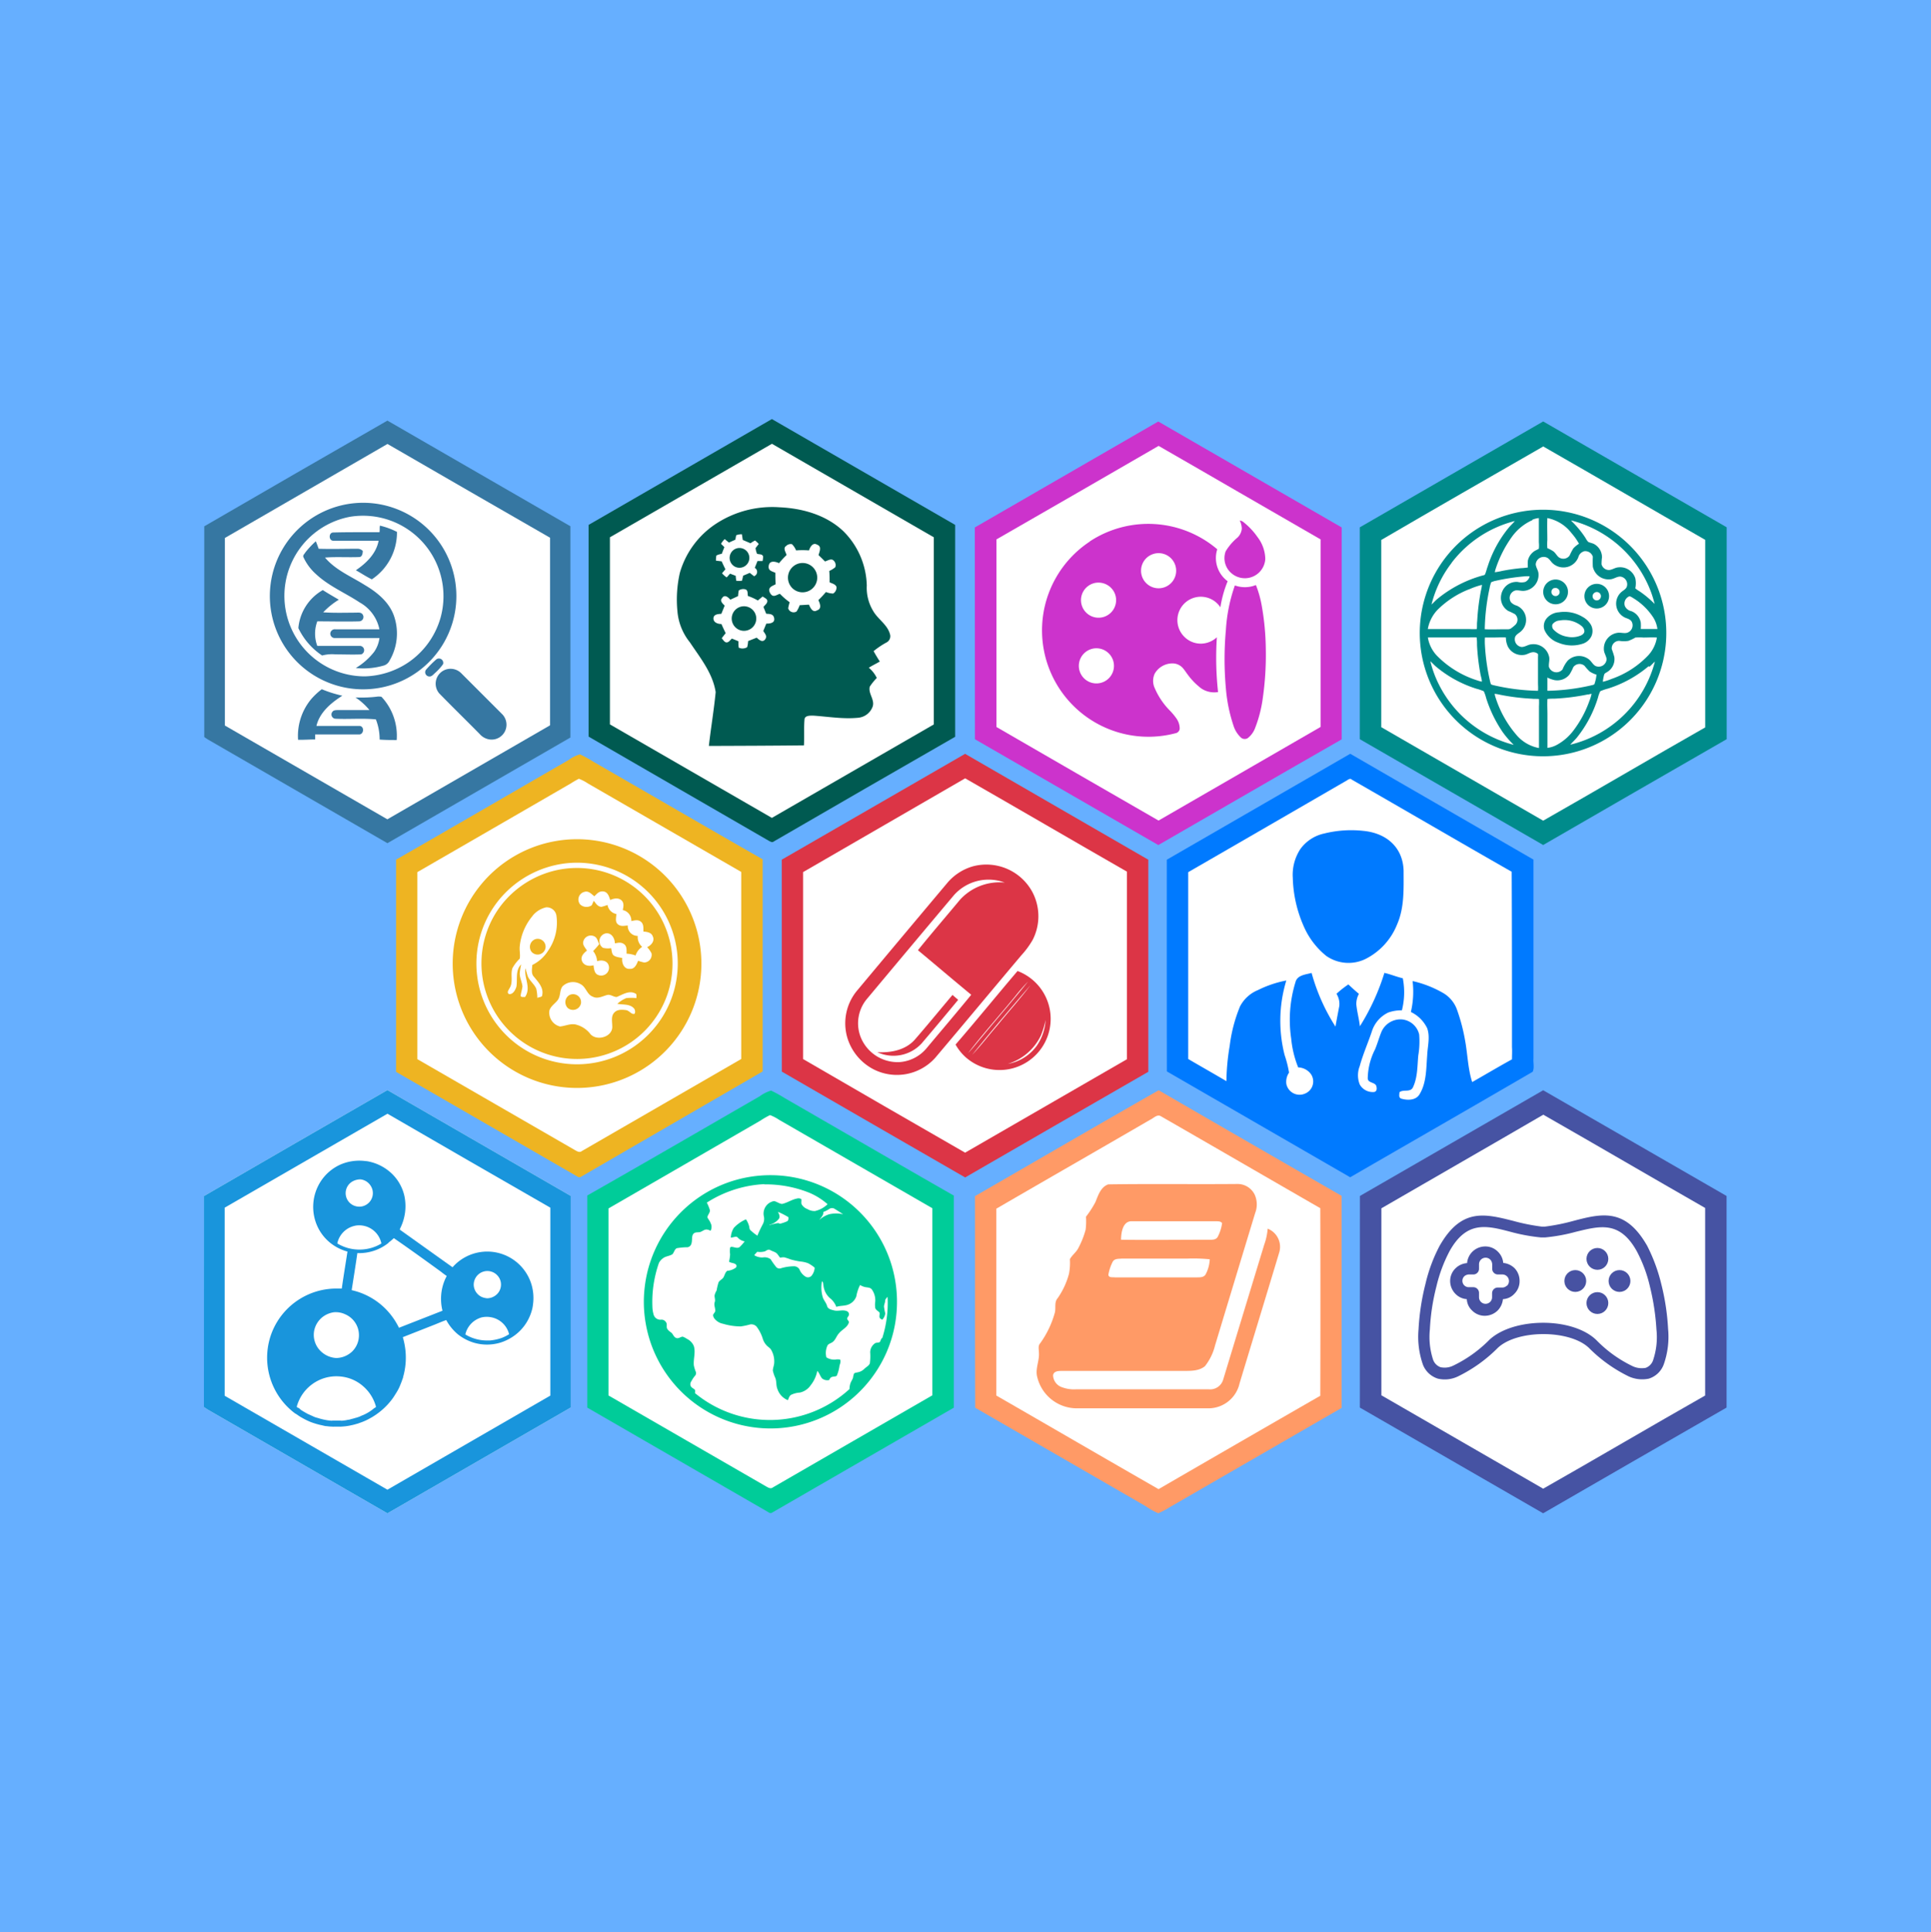 <?xml version="1.0" encoding="UTF-8" standalone="no"?>
<svg
   id="Layer_1"
   data-name="Layer 1"
   viewBox="0 0 339.78 339.92"
   version="1.1"
   sodipodi:docname="amrhub_square_logo.svg"
   inkscape:version="1.1.2 (0a00cf5339, 2022-02-04)"
   xmlns:inkscape="http://www.inkscape.org/namespaces/inkscape"
   xmlns:sodipodi="http://sodipodi.sourceforge.net/DTD/sodipodi-0.dtd"
   xmlns="http://www.w3.org/2000/svg"
   xmlns:svg="http://www.w3.org/2000/svg"
   xmlns:rdf="http://www.w3.org/1999/02/22-rdf-syntax-ns#"
   xmlns:cc="http://creativecommons.org/ns#"
   xmlns:dc="http://purl.org/dc/elements/1.1/">
  <rect x="0" y="0" width="339.78" height="339.92" fill="#333333" stroke="none"/>
  <sodipodi:namedview
     id="namedview128"
     pagecolor="#ffffff"
     bordercolor="#666666"
     borderopacity="1.0"
     inkscape:pageshadow="2"
     inkscape:pageopacity="0.0"
     inkscape:pagecheckerboard="0"
     showgrid="false"
     inkscape:zoom="1.8533772"
     inkscape:cx="164.29467"
     inkscape:cy="169.69023"
     inkscape:window-width="1920"
     inkscape:window-height="1019"
     inkscape:window-x="0"
     inkscape:window-y="0"
     inkscape:window-maximized="1"
     inkscape:current-layer="Layer_1" />
  <defs
     id="defs4">
    <style
       id="style2">.cls-1{fill:#66afff;stroke:#66afff;stroke-miterlimit:10;}.cls-2{fill:#fff;}.cls-3{fill:#005a51;}.cls-4{fill:#eeb422;}.cls-5{fill:#dc3546;}.cls-6{fill:#007aff;}.cls-7{fill:#ff9a66;}.cls-8{fill:#3677a2;}.cls-9{fill:#0c9;}.cls-10{fill:#c3c;}.cls-11{fill:#4653a3;}.cls-12{fill:#4752a2;}.cls-13{fill:#008b8b;}.cls-14{fill:#1995dc;}</style>
  </defs>
  <title
     id="title6">Artboard 2</title>
  <rect
     style="fill:#66afff;fill-opacity:1;stroke:#66afff;stroke-width:1.328;stroke-miterlimit:4;stroke-dasharray:none;stroke-opacity:1"
     id="rect152"
     width="339.512"
     height="339.512"
     x="0.134"
     y="0.204" />
  <circle
     class="cls-1"
     cx="169.86"
     cy="170"
     r="169.92"
     id="circle8" />
  <path
     class="cls-2"
     d="M105.4,93.48Q120.73,84.66,136,75.81c10.23,5.88,20.43,11.79,30.66,17.67q0,17.68,0,35.36-15.34,8.81-30.66,17.67-15.32-8.84-30.64-17.67Q105.39,111.16,105.4,93.48Z"
     id="path10" />
  <path
     class="cls-3"
     d="M103.57,92.35l32.25-18.62q16.12,9.32,32.25,18.62,0,18.64,0,37.28-16,9.19-31.9,18.41c-.31.28-.65,0-.94-.14-10.55-6.12-21.12-12.18-31.66-18.3Q103.58,111,103.57,92.35Zm3.75,2.18q0,16.46,0,32.92,14.25,8.22,28.5,16.45l28.49-16.44q0-16.46,0-32.93L135.83,78.08Q121.57,86.3,107.32,94.53Z"
     id="path12" />
  <path
     class="cls-3"
     d="M126,92.14a18.07,18.07,0,0,1,11.12-2.89c4.07.17,8.31,1.36,11.32,4.25a13.91,13.91,0,0,1,4.08,9.52,7.88,7.88,0,0,0,1.14,4.5c.84,1.45,2.48,2.36,2.94,4.05a1.23,1.23,0,0,1-.66,1.49,14.43,14.43,0,0,0-2.22,1.5c.34.62.71,1.23,1.09,1.83-.64.38-1.31.69-1.93,1.09a5.35,5.35,0,0,1,1.4,1.8,10.21,10.21,0,0,0-1.23,1.52c-.32,1.2.88,2.25.52,3.47a3,3,0,0,1-2.44,2c-2.69.29-5.35-.18-8-.36-.56,0-1.54-.06-1.57.7-.13,1.5,0,3-.1,4.53-5.58.06-11.15.08-16.73.1.36-3.16.89-6.3,1.2-9.47-.52-3.34-2.7-6-4.53-8.75a10,10,0,0,1-2.2-5.48,21.23,21.23,0,0,1,.43-6.77A15.42,15.42,0,0,1,126,92.14Zm3.55,2c-.06.27-.11.54-.15.81l-1.14.51-.74-.61a3.59,3.59,0,0,0-.65.83l.59.58L127,97.44a3.38,3.38,0,0,0-.94.29,4.15,4.15,0,0,0-.08.91l1,.12q.32.7.66,1.4l-.59.7a4,4,0,0,0,.82.73l.59-.66,1,.38c0,.29.06.58.09.87a5.18,5.18,0,0,0,1,0,8.4,8.4,0,0,0,.21-.89l1.17-.5.75.59a.81.81,0,0,0,.13-1.47l.48-1.2.89,0a3.17,3.17,0,0,0,.09-.83c-.15-.44-.71-.32-1.06-.45a3.41,3.41,0,0,1-.26-1c.18-.24.37-.48.56-.72a4.27,4.27,0,0,0-.65-.61,4.62,4.62,0,0,0-.8.48L130.7,95c-.05-.32-.1-.63-.16-1A2.52,2.52,0,0,0,129.55,94.17Zm8.73,1.94c-.52.44,0,1.06.12,1.58a17.36,17.36,0,0,0-1.32,1.42c-.62-.28-1.64-.53-1.81.42s.61,1,1.16,1.28c0,.66,0,1.31.06,2-.41.27-1.07.38-1.15,1a1.36,1.36,0,0,0,.42.89c.45.43,1-.09,1.48-.19a12.52,12.52,0,0,0,1.71,1.48,7.46,7.46,0,0,0-.26,1.07,1,1,0,0,0,1.47.56,4.87,4.87,0,0,0,.55-1.11l1.63-.1c.26.57.66,1.48,1.44,1,.87-.27.5-1.21.22-1.8a17.39,17.39,0,0,0,1.33-1.42,3.79,3.79,0,0,0,1.27.27,1.25,1.25,0,0,0,.59-1.17c-.19-.5-.78-.59-1.21-.81,0-.66,0-1.31-.06-2a4.15,4.15,0,0,0,1.06-.66,1.08,1.08,0,0,0-.27-1.14c-.43-.48-1.06,0-1.55.13-.37-.38-.75-.75-1.13-1.11.16-.6.61-1.53-.23-1.83-.78-.48-1.25.41-1.45,1a15.32,15.32,0,0,0-2.27,0,3.2,3.2,0,0,0-.73-1.1A1.14,1.14,0,0,0,138.28,96.11ZM130,103.88a7.14,7.14,0,0,0-.13,1l-1.37.63c-.35-.42-1-1-1.44-.28-.48.5.15,1,.45,1.33l-.58,1.43c-.54.05-1.37.06-1.39.8s.78,1,1.4,1c.24.54.49,1.08.75,1.61q-.36.44-.7.89c.22.23.38.55.68.7.51.18.78-.38,1.12-.64l1.14.47c0,.38,0,.76.06,1.13a1.6,1.6,0,0,0,1.48-.08,4.74,4.74,0,0,0,.17-1.08l1.51-.6c.39.36,1,.92,1.47.32s-.07-1.06-.31-1.5l.53-1.29c.59,0,1.52-.08,1.39-.92s-.85-.77-1.41-.82l-.48-1.19c.23-.32.64-.57.68-1s-.51-.61-.83-.84l-.84.7a9.72,9.72,0,0,0-1.74-.79c-.11-.4.06-1-.45-1.17A1.41,1.41,0,0,0,130,103.88Z"
     id="path14" />
  <path
     class="cls-3"
     d="M129.44,96.55a1.74,1.74,0,1,1-.36,3A1.75,1.75,0,0,1,129.44,96.55Z"
     id="path16" />
  <path
     class="cls-3"
     d="M140.48,99.16a2.58,2.58,0,1,1-.94,4.43A2.59,2.59,0,0,1,140.48,99.16Z"
     id="path18" />
  <path
     class="cls-3"
     d="M130,106.87a2.16,2.16,0,1,1,.64,4.1,2.16,2.16,0,0,1-.64-4.1Z"
     id="path20" />
  <path
     class="cls-2"
     d="M71.42,152.38q15.33-8.82,30.64-17.67c10.23,5.88,20.43,11.79,30.66,17.67q0,17.68,0,35.36-15.34,8.81-30.66,17.67-15.32-8.84-30.64-17.67Q71.41,170.06,71.42,152.38Z"
     id="path22" />
  <path
     class="cls-4"
     d="M100.05,133.72a6.33,6.33,0,0,1,2-1,22.48,22.48,0,0,1,2.43,1.34c9.91,5.7,19.79,11.46,29.72,17.13q0,18.66,0,37.32L102.3,207a.56.56,0,0,1-.71,0l-31.9-18.42c0-12.44,0-24.89,0-37.33C79.85,145.43,89.94,139.55,100.05,133.72Zm.23,4.21q-13.41,7.76-26.84,15.51,0,16.46,0,32.91,13.86,8,27.73,16c.36.2.8.49,1.19.18l28.07-16.21q0-16.45,0-32.91l-27-15.58a7.46,7.46,0,0,0-1.57-.81A15.36,15.36,0,0,0,100.28,137.94Z"
     id="path24" />
  <path
     class="cls-4"
     d="M98.19,147.91a21.88,21.88,0,0,1,24.66,26.57,21.88,21.88,0,1,1-24.66-26.57Zm1.25,4a17.88,17.88,0,0,0-11.7,6.49,17.75,17.75,0,0,0,.41,22.73,17.68,17.68,0,0,0,22.76,3.43,17.73,17.73,0,0,0-11.48-32.65Z"
     id="path26" />
  <path
     class="cls-4"
     d="M98.94,152.91a16.82,16.82,0,0,1,18.4,22.32A16.81,16.81,0,0,1,89.27,181a16.81,16.81,0,0,1-1.52-21.14A17,17,0,0,1,98.94,152.91Zm3.18,6.25a1.64,1.64,0,0,0,2,.12l.36-.79c.36.44.7,1.05,1.36,1.06a10.71,10.71,0,0,0,1.06-.33,1.94,1.94,0,0,0,1.55,1.59c0,.59-.27,1.35.26,1.8s1.17.26,1.75.22a1.73,1.73,0,0,0,1.76,1.83,2.23,2.23,0,0,0,.78,1.93,2.75,2.75,0,0,0-1.16,1.52,5.16,5.16,0,0,0-1.59-.32c0-.59.09-1.35-.5-1.72s-1-.16-1.56-.11c0-.86-.59-1.9-1.6-1.74a1.4,1.4,0,0,0-.49,2.54,3.63,3.63,0,0,0,1.43.06c.12.43.1,1,.46,1.28s1,.35,1.5.45c-.12.86.31,2,1.33,1.91.84.08,1.21-.78,1.46-1.42a8.24,8.24,0,0,0,1.06.3,1.34,1.34,0,0,0,1.3-1.62,4.7,4.7,0,0,0-.77-1.08c.71-.31,1.38-1.08,1-1.88-.24-.71-1-.8-1.66-.87,0-.6.08-1.33-.46-1.74s-1.11-.19-1.66-.1a1.89,1.89,0,0,0-1.51-1.93c.14-.6.27-1.35-.3-1.78s-1.32-.25-1.91,0c-.2-.63-.44-1.43-1.23-1.5s-1.12.45-1.56.85c-.5-.38-1-1-1.72-.78A1.38,1.38,0,0,0,102.12,159.17Zm-8.42,2a9.83,9.83,0,0,0-2.25,5.36c-.07.72.13,1.44,0,2.15a7,7,0,0,0-1.28,1.66c-.4,1.15.19,2.48-.52,3.55-.14.31-.51.68-.13,1,.73.16,1.17-.71,1.35-1.29.21-1.32-.22-2.85.83-3.91a12.2,12.2,0,0,0-.25,1.59c0,.78.39,1.49.48,2.26-.05.57-.27,1.12-.32,1.69.13.3.51.13.76.21,1.14-1.59-.17-3.37.07-5.08.17.52.28,1.05.48,1.55.39.75,1.1,1.28,1.44,2.06a7.75,7.75,0,0,1,.19,1.62c.27-.19.89-.09.86-.53.27-1.28-.71-2.28-1.44-3.18-.56-.56-.34-1.4-.31-2.09a6.84,6.84,0,0,0,2.81-2.55,8.65,8.65,0,0,0,1.45-6.05,1.72,1.72,0,0,0-1.83-1.54A4.27,4.27,0,0,0,93.71,161.13Zm8.91,4.59c-.08.59.39,1,.67,1.5-.58.44-1.21,1.09-.85,1.89s1.29.9,2,.69c.1.64.13,1.47.86,1.72a1.38,1.38,0,0,0,1.78-1.79c-.32-.82-1.31-.87-2-.65a3.26,3.26,0,0,0-.7-1.78,13.82,13.82,0,0,0,1.07-1.22c-.25-.47-.33-1.12-.86-1.37A1.37,1.37,0,0,0,102.62,165.73Zm-3.69,7.87c-.42.64-.3,1.47-.66,2.14s-1.31,1.15-1.58,2a2.5,2.5,0,0,0,1.86,2.84c1-.09,2-.64,3-.28a4.61,4.61,0,0,1,2.36,1.63c1.16,1.3,4,.45,3.83-1.44,0-.76-.23-1.66.31-2.3s1.36-.58,2.06-.5,1,.87,1.58.64a.91.91,0,0,0-.19-1c-.74-.75-1.91-.55-2.86-.74a5.29,5.29,0,0,1,1.56-1,7.94,7.94,0,0,1,1.81,0c-.07-.27.13-.69-.21-.82-1.11-.59-2.26.22-3.28.62-.57,0-1.08-.5-1.67-.35-.83.21-1.71.75-2.56.28-1-.36-1.16-1.69-2.11-2.18A2.63,2.63,0,0,0,98.93,173.59Z"
     id="path28" />
  <path
     class="cls-4"
     d="M94.12,165.27A1.39,1.39,0,0,1,96,166.68a1.41,1.41,0,0,1-2.46.79A1.44,1.44,0,0,1,94.12,165.27Z"
     id="path30" />
  <path
     class="cls-4"
     d="M100.15,175.1a1.4,1.4,0,0,1,2.08,1.41,1.43,1.43,0,0,1-2.31.85A1.45,1.45,0,0,1,100.15,175.1Z"
     id="path32" />
  <path
     class="cls-2"
     d="M138.92,152.38q15.33-8.82,30.64-17.67c10.23,5.88,20.43,11.79,30.66,17.67q0,17.68,0,35.36-15.34,8.81-30.66,17.67-15.32-8.84-30.64-17.67Q138.91,170.06,138.92,152.38Z"
     id="path34" />
  <path
     class="cls-5"
     d="M137.56,151.25l32.26-18.62q16.11,9.33,32.24,18.63c0,12.44,0,24.87,0,37.31-10.76,6.17-21.48,12.4-32.23,18.59q-16.14-9.29-32.26-18.62Q137.57,169.9,137.56,151.25Zm3.75,2.19q0,16.45,0,32.89c9.49,5.52,19,11,28.51,16.47q14.24-8.22,28.48-16.44,0-16.48,0-33c-9.51-5.45-19-11-28.47-16.42Q155.56,145.2,141.31,153.44Z"
     id="path36" />
  <path
     class="cls-5"
     d="M171.24,152.41a9.2,9.2,0,0,1,10.34,4.39,9.1,9.1,0,0,1,.14,8.54,15,15,0,0,1-2,2.73c-5.06,6-10.1,12.07-15.18,18.07a9.06,9.06,0,0,1-10.82,2,9.26,9.26,0,0,1-4.63-5.59,9,9,0,0,1,1.67-8.2q7.9-9.46,15.83-18.89A9.19,9.19,0,0,1,171.24,152.41Zm-3.37,5.07q-7.66,9.1-15.29,18.23a6.69,6.69,0,0,0-1.21,6.56,7,7,0,0,0,7,4.59,6.82,6.82,0,0,0,4.7-2.47c2.61-3.12,5.25-6.22,7.83-9.37-3.15-2.59-6.25-5.24-9.38-7.84,2.42-3,4.95-5.93,7.42-8.9a9.41,9.41,0,0,1,7.85-3A8.14,8.14,0,0,0,167.87,157.48Z"
     id="path38" />
  <path
     class="cls-5"
     d="M168.14,183.78c3.69-4.26,7.25-8.65,10.91-12.94A9,9,0,1,1,169.91,186,8.78,8.78,0,0,1,168.14,183.78Zm10.39-8.37c-2.71,3.31-5.58,6.49-8.19,9.88.86-.9,1.61-1.89,2.42-2.83,2.7-3.27,5.49-6.46,8.14-9.77A35.5,35.5,0,0,0,178.54,175.4Zm2.87-2.17c-3.49,4.08-7,8.19-10.34,12.35,1.57-1.65,2.95-3.48,4.45-5.2C177.45,178,179.55,175.7,181.4,173.23Zm2.64,5.94a15,15,0,0,1-.88,3,9.53,9.53,0,0,1-5.83,5,8,8,0,0,0,5.11-3.2A8.92,8.92,0,0,0,184,179.17Z"
     id="path40" />
  <path
     class="cls-5"
     d="M161,182.88c2.24-2.58,4.4-5.22,6.6-7.83l1,.86q-3.19,3.86-6.43,7.67a6.74,6.74,0,0,1-7.8,1.54C156.8,185.25,159.38,184.74,161,182.88Z"
     id="path42" />
  <path
     class="cls-2"
     d="M206.95,152q15.33-8.82,30.64-17.67C247.81,140.18,258,146.1,268.24,152q0,17.68,0,35.36Q252.9,196.15,237.58,205q-15.32-8.84-30.64-17.67Q206.94,169.65,206.95,152Z"
     id="path44" />
  <path
     class="cls-6"
     d="M205.31,151.26l32.28-18.64,32.24,18.62q0,17.5,0,35c-.06.76.19,1.66-.14,2.33-10.68,6.22-21.41,12.37-32.11,18.56L205.32,188.5Q205.3,169.88,205.31,151.26Zm31.77-14q-14,8.11-28,16.19,0,16.44,0,32.87c2.23,1.31,4.49,2.58,6.72,3.9a39.71,39.71,0,0,1,.58-6.22,26.53,26.53,0,0,1,1.82-6.94,6.19,6.19,0,0,1,3.14-2.86,19.34,19.34,0,0,1,5-1.69,24.4,24.4,0,0,0-.3,13.11,18.93,18.93,0,0,1,.78,3.1,2.84,2.84,0,0,0-.47,2,2.37,2.37,0,0,0,3.25,1.7,2.3,2.3,0,0,0,1.06-3.46,2.88,2.88,0,0,0-2.23-1.16,18.08,18.08,0,0,1-1.23-5.07,22.5,22.5,0,0,1,.75-9.92c.31-1.27,1.8-1.34,2.84-1.63a34.46,34.46,0,0,0,4.2,9.44c.21-1.22.45-2.44.68-3.66a3.36,3.36,0,0,0-.5-2.11,16.8,16.8,0,0,1,2.09-1.65c.61.57,1.22,1.13,1.86,1.66a3.66,3.66,0,0,0-.46,1.87c.13,1.29.48,2.54.63,3.83a39.55,39.55,0,0,0,4.31-9.39c1.1.25,2.14.69,3.24.95a12.89,12.89,0,0,1-.16,5.64,6.72,6.72,0,0,0-2.41.39,5.52,5.52,0,0,0-2.89,3.36c-.67,2-1.56,4-2.12,6.06a4.39,4.39,0,0,0,0,3.23,2.61,2.61,0,0,0,2.56,1.32c.54-.12.47-.78.31-1.17-.36-.56-1.45-.43-1.46-1.24a11.58,11.58,0,0,1,1.28-5.07c.42-1,.69-2,1.09-3a3.65,3.65,0,0,1,3.54-2.29,3.43,3.43,0,0,1,3.14,2.66,14.92,14.92,0,0,1-.16,3.71c-.17,1.86-.11,3.82-.92,5.55-.44,1-1.71.33-2.39.9,0,.39-.18.89.27,1.11,1.11.34,2.66.36,3.3-.81,1.2-2,1.13-4.49,1.31-6.77.06-1.59.55-3.24,0-4.79a6.09,6.09,0,0,0-2.87-2.86,15.63,15.63,0,0,0,.3-5.44,19.15,19.15,0,0,1,5.5,2.17,5.57,5.57,0,0,1,2.32,2.88,32.37,32.37,0,0,1,1.41,5.35c.46,2.45.49,5,1.26,7.37,2.35-1.34,4.67-2.72,7-4,0-.71.05-1.42,0-2.13,0-10.29,0-20.58-.05-30.87-9.39-5.36-18.74-10.82-28.12-16.2C237.65,136.92,237.35,137.08,237.08,137.25Z"
     id="path46" />
  <path
     class="cls-6"
     d="M233,146.65a19.66,19.66,0,0,1,6.86-.47c4.22.4,7,3,7.12,7,0,3.17.16,6.48-1.14,9.45a11.59,11.59,0,0,1-5.62,6.12,6.83,6.83,0,0,1-6.84-.56,13.68,13.68,0,0,1-4-5.28,22.45,22.45,0,0,1-1.9-8.47,8.26,8.26,0,0,1,1.34-5.07A7,7,0,0,1,233,146.65Z"
     id="path48" />
  <path
     class="cls-2"
     d="M173.32,211.57q15.33-8.82,30.64-17.67c10.23,5.88,20.43,11.79,30.66,17.67q0,17.68,0,35.36-15.34,8.81-30.66,17.67-15.32-8.84-30.64-17.67Q173.31,229.24,173.32,211.57Z"
     id="path50" />
  <path
     class="cls-7"
     d="M171.56,210.45c10.77-6.21,21.52-12.47,32.32-18.63q16.08,9.32,32.19,18.58c0,12.44,0,24.88,0,37.31l-30.25,17.47a14.73,14.73,0,0,1-2,1.06A11.74,11.74,0,0,1,201.6,265q-15-8.66-30-17.32C171.54,235.3,171.58,222.88,171.56,210.45ZM202.4,197c-9,5.23-18.07,10.42-27.09,15.66q0,16.43,0,32.87c9.52,5.48,19,11,28.55,16.47q14.22-8.24,28.46-16.43.05-16.48,0-33c-9.37-5.39-18.7-10.81-28.07-16.19C203.61,196,203,196.73,202.4,197Z"
     id="path52" />
  <path
     class="cls-7"
     d="M195,208.38c7.54-.12,15.11,0,22.67-.07a3.35,3.35,0,0,1,3.08,1.82,4.18,4.18,0,0,1,.11,3.29q-3.54,11.65-7.06,23.3a9.63,9.63,0,0,1-1.77,3.64c-1.08.9-2.57.83-3.89.84-7.08,0-14.16,0-21.25,0-.61,0-1.48,0-1.59.78a2.29,2.29,0,0,0,1.34,2,6,6,0,0,0,2.75.45h23.26a2.39,2.39,0,0,0,2.56-1.63q3.62-11.92,7.25-23.83a10.69,10.69,0,0,0,.6-2.8,3.44,3.44,0,0,1,2,4.3c-2.3,7.65-4.64,15.29-6.95,22.94a5.61,5.61,0,0,1-5.43,4.37q-11.63,0-23.26,0a7.17,7.17,0,0,1-6.91-5.52c-.38-1.44.41-2.83.3-4.27,0-.56-.2-1.19.22-1.65a16.83,16.83,0,0,0,2.54-5.25c.3-.88-.13-1.94.53-2.68a13.65,13.65,0,0,0,2-4.3,10.18,10.18,0,0,0,.16-2.57c.39-.73,1.13-1.22,1.51-2a15.45,15.45,0,0,0,1.26-3.19,12.24,12.24,0,0,0,.06-2.28,17.83,17.83,0,0,0,1.65-2.55C193.22,210.37,193.65,208.86,195,208.38Zm2.25,9.74c5.13.07,10.27,0,15.41,0,.55,0,1.29.07,1.61-.51a7.21,7.21,0,0,0,.77-2.42c-.28-.36-.74-.31-1.14-.32-4.91,0-9.82,0-14.73,0C197.55,214.8,197.27,216.9,197.26,218.12Zm-1.42,3.8a8,8,0,0,0-.8,2.37c.09.56.72.39,1.13.45,4.83,0,9.66,0,14.5,0,.52,0,1.2,0,1.49-.54a6.19,6.19,0,0,0,.72-2.64,28.68,28.68,0,0,0-4-.12h-11.5C196.87,221.49,196.18,221.41,195.84,221.92Z"
     id="path54" />
  <path
     class="cls-2"
     d="M37.25,93.3q15.33-8.82,30.64-17.67C78.12,81.5,88.32,87.42,98.55,93.29q0,17.68,0,35.36-15.34,8.81-30.66,17.67-15.32-8.84-30.64-17.67Q37.25,111,37.25,93.3Z"
     id="path56" />
  <path
     class="cls-8"
     d="M35.94,92.6Q52,83.28,68.17,74l32.2,18.59q0,18.59,0,37.17l-32.2,18.59L36.59,130.11c-.22-.14-.44-.28-.65-.44Zm3.63,2.05q0,16.52,0,33,14.3,8.24,28.59,16.5,14.31-8.27,28.63-16.54c0-11,0-22,0-33-9.55-5.47-19.07-11-28.61-16.5Z"
     id="path58" />
  <path
     class="cls-8"
     d="M62.08,88.56a16.41,16.41,0,1,1-12.88,9A16.46,16.46,0,0,1,62.08,88.56Zm-.42,2.35A14.16,14.16,0,0,0,64.18,119a14.39,14.39,0,0,0,7.56-2.38,14.22,14.22,0,0,0,5.78-7.94A14.16,14.16,0,0,0,61.67,90.91Z"
     id="path60" />
  <path
     class="cls-8"
     d="M66.78,93.63c.06-.38,0-.77.07-1.15a13.14,13.14,0,0,1,3,1.1,9.9,9.9,0,0,1-4.42,8.35c-1-.48-1.87-1.08-2.81-1.6,1.84-1.25,3.58-2.93,4-5.19-2.66,0-5.33,0-8,0-.81-.05-.8-1.43,0-1.45C61.34,93.61,64.06,93.65,66.78,93.63Z"
     id="path62" />
  <path
     class="cls-8"
     d="M53.7,97.23a15.17,15.17,0,0,1,1.87-2c.18.43.34.87.5,1.32,2.3.07,4.61,0,6.92,0a1.34,1.34,0,0,1,.84.37c0,.42-.08,1.08-.64,1.09-2,.08-4-.07-6,.09,1.87,2.22,4.63,3.33,7,4.83,2.24,1.32,4.43,3.11,5.22,5.69a9.44,9.44,0,0,1-.86,7.6,1.66,1.66,0,0,1-.94.85,12.83,12.83,0,0,1-5,.46,11.84,11.84,0,0,0,3.22-2.84,5.51,5.51,0,0,0,.94-2.44c-2.59,0-5.18,0-7.78,0a.77.77,0,0,1-.87-.78.79.79,0,0,1,.89-.75c2.59,0,5.17,0,7.75,0A7,7,0,0,0,63.3,106c-2.55-1.69-5.45-2.88-7.71-5a9,9,0,0,1-2.21-3C53.26,97.67,53.59,97.46,53.7,97.23Z"
     id="path64" />
  <path
     class="cls-8"
     d="M52.5,110.51a8.54,8.54,0,0,1,4.3-6.69c.92.59,1.88,1.14,2.82,1.69a13.53,13.53,0,0,0-2.75,2.22c1.9.13,3.81.07,5.71.06.4,0,.93-.1,1.21.29a.77.77,0,0,1-.6,1.24c-2.45.07-4.9,0-7.36,0a6.18,6.18,0,0,0,0,4.32c2.53,0,5.06,0,7.58,0a.77.77,0,0,1,.15,1.49c-1.51.07-3,0-4.53,0a6.66,6.66,0,0,0-2.35.2A12,12,0,0,1,52.5,110.51Z"
     id="path66" />
  <path
     class="cls-8"
     d="M76.79,116a.76.76,0,0,1,1.16.87,9.68,9.68,0,0,1-1.36,1.5c-.32.27-.62.71-1.09.65a.75.75,0,0,1-.49-1.25C75.58,117.13,76.17,116.53,76.79,116Z"
     id="path68" />
  <path
     class="cls-8"
     d="M78.58,117.76a2.66,2.66,0,0,1,2.63.74l7.06,7.06a2.65,2.65,0,0,1,.76,2.63,2.61,2.61,0,0,1-3,1.89,2.82,2.82,0,0,1-1.6-.91c-2.36-2.4-4.78-4.75-7.13-7.16A2.63,2.63,0,0,1,78.58,117.76Z"
     id="path70" />
  <path
     class="cls-8"
     d="M54.76,123a12.49,12.49,0,0,1,1.86-1.74,21,21,0,0,0,3.62,1.14c-2,1.27-4,2.94-4.56,5.32,2.54,0,5.08,0,7.62,0,.85.1.73,1.5-.11,1.5-2.58,0-5.16,0-7.74,0,0,.29,0,.59,0,.88-1,0-2,.08-3,.06A10.11,10.11,0,0,1,54.76,123Z"
     id="path72" />
  <path
     class="cls-8"
     d="M62.55,122.71a24.13,24.13,0,0,0,3.64-.12,2.72,2.72,0,0,1,.93,0,10,10,0,0,1,2.68,7.61c-1,0-2,0-3-.08a9.62,9.62,0,0,0-.66-3.55c-2.38-.24-4.78,0-7.17-.12a.75.75,0,0,1-.44-1.26c.2-.25.55-.24.84-.26,1.88,0,3.76,0,5.64,0A11.09,11.09,0,0,0,62.55,122.71Z"
     id="path74" />
  <path
     class="cls-2"
     d="M104.79,211.71q15.33-8.82,30.64-17.67c10.23,5.88,20.43,11.79,30.66,17.67q0,17.68,0,35.36-15.34,8.81-30.66,17.67-15.32-8.84-30.64-17.67Q104.78,229.39,104.79,211.71Z"
     id="path76" />
  <path
     class="cls-9"
     d="M128.23,208a22.37,22.37,0,0,1,11.15-.91,22.29,22.29,0,0,1,17.24,14.67,22.39,22.39,0,0,1,.78,11.69,22.13,22.13,0,0,1-3.65,8.46,22.27,22.27,0,0,1-17.82,9.41h-.71a22.3,22.3,0,0,1-20.73-15.07,22.59,22.59,0,0,1-1.2-6.85v-.72a23.14,23.14,0,0,1,.53-4.47A22.31,22.31,0,0,1,128.23,208Zm6.25.34a20.61,20.61,0,0,0-10.11,3.25,7,7,0,0,1,.55,1.36c0,.46-.39.78-.45,1.22.15.35.43.62.56,1a1.45,1.45,0,0,1,0,1.38,1.56,1.56,0,0,0-.72-.23c-.48,0-.83.45-1.31.48s-.85,0-1.08.41-.08,1.12-.28,1.66a.84.84,0,0,1-.66.57,12.06,12.06,0,0,0-1.9.17c-.41.22-.46.74-.76,1.06-.52.34-1.21.33-1.7.74a2.24,2.24,0,0,0-.68.8,20.84,20.84,0,0,0-1.13,8,5.57,5.57,0,0,0,.2,1.08,1.23,1.23,0,0,0,1.27.9.91.91,0,0,1,.9.43c.29.35,0,.84.25,1.21s.48.46.73.67.41.77.84.91.73-.21,1.12-.24a3.27,3.27,0,0,1,.75.39,2.43,2.43,0,0,1,1.22,1.28c.34,1.11-.11,2.26,0,3.39a6.55,6.55,0,0,0,.38,1.22.78.78,0,0,1-.26.7,5.47,5.47,0,0,0-.55.85.89.89,0,0,0-.15.8c.13.35.52.48.77.72a1.36,1.36,0,0,1,0,.58,20.74,20.74,0,0,0,27.2-.71,3.36,3.36,0,0,1,.16-1c.12-.35.35-.65.46-1a3.29,3.29,0,0,1,.17-.71c.16-.18.42-.17.63-.23a2.13,2.13,0,0,0,1.16-.59c.33-.34.84-.55,1-1a9.09,9.09,0,0,0,.06-1.92,1.93,1.93,0,0,1,.85-1.6c.23-.16.54-.06.78-.19s.19-.6.5-.75a20.41,20.41,0,0,0,.93-7.24c-.17.22-.43.41-.43.71s-.18.63-.2,1a10.66,10.66,0,0,0,.22,1.22,1.92,1.92,0,0,1-.53,1.1c-.18-.11-.43-.2-.48-.44s.07-.55,0-.83c-.25-.26-.63-.42-.75-.79a3.72,3.72,0,0,1,0-1.14,3.26,3.26,0,0,0-.6-2.12c-.25-.34-.7-.34-1.07-.4a2.73,2.73,0,0,1-1-.39,7.08,7.08,0,0,0-.66,2,2.43,2.43,0,0,1-1.71,1.54c-.6.15-1.23.11-1.81.31a3.51,3.51,0,0,0-1.14-1.55,3.44,3.44,0,0,1-1.13-2.27c-.07-.23,0-.53-.26-.67a6,6,0,0,0,.14,2.79c.18.55.62,1,.76,1.54s.73.66,1.18.77c.74.22,1.54-.16,2.26.13a.6.6,0,0,1,.42.59c0,.26-.26.44-.32.69s.4.47.28.78c-.28.85-1.21,1.2-1.74,1.87-.44.48-.6,1.18-1.15,1.55-.29.21-.7.26-.87.61a3.11,3.11,0,0,0-.18,2.05,2.55,2.55,0,0,0,1.56.4,2.16,2.16,0,0,1,.86,0c.15.34,0,.71-.11,1.06a6.42,6.42,0,0,1-.49,1.79c-.28.19-.67.08-1,.27a1.06,1.06,0,0,0-.32.47,1.46,1.46,0,0,1-1.26-.28c-.34-.4-.46-.94-.84-1.32a5.87,5.87,0,0,1-1.17,2.53,3.08,3.08,0,0,1-1.9,1.28,4.16,4.16,0,0,0-1.54.4c-.33.21-.42.61-.56.94a3.17,3.17,0,0,1-1.83-1.93c-.28-.65-.14-1.39-.39-2a6.36,6.36,0,0,1-.43-1.27c0-.47.23-.92.24-1.4a4,4,0,0,0-.51-2.21c-.17-.34-.52-.52-.78-.79a2.91,2.91,0,0,1-.72-1.2,6.75,6.75,0,0,0-1.09-2.14,1.22,1.22,0,0,0-1.21-.37,11.91,11.91,0,0,1-1.57.33,11,11,0,0,1-3.14-.47,2.48,2.48,0,0,1-1.41-.81,1.2,1.2,0,0,1-.33-.71c.07-.29.38-.47.39-.78,0-.5-.27-1-.1-1.49s-.1-.87,0-1.3a3.21,3.21,0,0,1,.34-.77,9.55,9.55,0,0,1,.33-1.4c.19-.41.69-.55.9-.95s.28-.84.64-1.1a3,3,0,0,0,1.47-.53.4.4,0,0,0,.07-.57c-.34-.32-.87-.24-1.23-.51a7.56,7.56,0,0,0,.19-1.3,3.82,3.82,0,0,1,0-1.15c.09-.22.36-.15.54-.12.37.08.81.24,1.13,0a7.79,7.79,0,0,0,.89-1,2.28,2.28,0,0,1-1-.46c-.17-.14-.3-.38-.54-.36s-.59.13-.89.16a3.39,3.39,0,0,1,.52-1.71,6.31,6.31,0,0,1,2.14-1.51,3.87,3.87,0,0,1,.59,1.36,1,1,0,0,0,.16.52,9.56,9.56,0,0,0,1.26,1c.28-.7.61-1.37.94-2a2,2,0,0,0,.19-1.45,2.23,2.23,0,0,1,1.8-2.64c.49.09.89.45,1.4.5.91-.18,1.7-.76,2.61-.94a1,1,0,0,1,.78.08c.09.31-.07.65.08.95a1.91,1.91,0,0,0,1,.81,2.38,2.38,0,0,0,1.33.35,4.61,4.61,0,0,0,2.22-1.2,11.78,11.78,0,0,0-3.17-2A20.63,20.63,0,0,0,134.49,208.38ZM146,212.65a5.07,5.07,0,0,1-1.14.59c.1.56-.43,1-.7,1.4a4.71,4.71,0,0,1,1.74-1,5.49,5.49,0,0,1,2.46,0c-.46-.31-.93-.61-1.41-.9A.9.9,0,0,0,146,212.65Zm-9.11.56c.16.36.41.77.2,1.17a3,3,0,0,1-1.69,1.11l0,.06a10.5,10.5,0,0,1,1.39-.34.53.53,0,0,1,.43.1,7.07,7.07,0,0,0,1.27-.43c.27-.14.25-.47.24-.73A14.36,14.36,0,0,0,136.89,213.21Zm-2.28,6.95a3.25,3.25,0,0,1-1.36.08c-.19.19-.36.39-.54.6a2.68,2.68,0,0,0,1.51.4,1.79,1.79,0,0,1,1.38.31,13,13,0,0,0,1,1.4.81.81,0,0,0,.71.22,8.25,8.25,0,0,1,2.37-.38,1.1,1.1,0,0,1,1,.56,2.63,2.63,0,0,0,1.09,1.28.85.85,0,0,0,1-.14,2.45,2.45,0,0,0,.58-1.45,5.62,5.62,0,0,0-1.19-.8,5.42,5.42,0,0,0-1.31-.29,12.54,12.54,0,0,1-1.74-.37,11.12,11.12,0,0,0-1.12-.37,2.38,2.38,0,0,0-.71.07c-.29-.3-.45-.72-.83-.92s-.64-.26-.94-.43S134.89,220,134.61,220.16Z"
     id="path78" />
  <path
     class="cls-9"
     d="M133.68,192.88a6.33,6.33,0,0,1,2-1,22.48,22.48,0,0,1,2.43,1.34c9.91,5.7,19.79,11.46,29.72,17.13q0,18.66,0,37.32l-31.88,18.41a.56.56,0,0,1-.71,0l-31.9-18.42c0-12.44,0-24.89,0-37.33C113.48,204.58,123.57,198.71,133.68,192.88Zm.23,4.22q-13.41,7.76-26.84,15.51,0,16.45,0,32.91,13.86,8,27.73,16c.36.2.8.49,1.19.18l28.07-16.21q0-16.46,0-32.91l-27-15.58a7.46,7.46,0,0,0-1.57-.81A15.36,15.36,0,0,0,133.91,197.09Z"
     id="path80" />
  <path
     class="cls-2"
     d="M173.32,93.41Q188.65,84.59,204,75.74c10.23,5.88,20.43,11.79,30.66,17.67q0,17.68,0,35.36-15.34,8.81-30.66,17.67-15.32-8.84-30.64-17.67Q173.31,111.08,173.32,93.41Z"
     id="path82" />
  <path
     class="cls-10"
     d="M171.53,92.8q16.13-9.33,32.28-18.64l32.28,18.64c0,12.43,0,24.86,0,37.28-10.78,6.16-21.51,12.41-32.27,18.6q-16.13-9.31-32.27-18.62Q171.53,111.42,171.53,92.8Zm3.81,2.11c0,11,0,22,0,33q14.25,8.25,28.52,16.46,14.26-8.23,28.51-16.47c0-11,0-22,0-33-9.51-5.46-19-11-28.5-16.45Q189.6,86.71,175.34,94.9Z"
     id="path84" />
  <path
     class="cls-10"
     d="M218.15,91.58a1.35,1.35,0,0,1,.77.38,12,12,0,0,1,2.33,2.5,6.53,6.53,0,0,1,1.39,3.89,3.6,3.6,0,0,1-5.91,2.54A3.48,3.48,0,0,1,215.67,97a9.47,9.47,0,0,1,2.08-2.42,2.48,2.48,0,0,0,.76-1.59A3.61,3.61,0,0,0,218.15,91.58Z"
     id="path86" />
  <path
     class="cls-10"
     d="M191.74,95.27a18.71,18.71,0,0,1,22.45,1.37,5.06,5.06,0,0,0,1.83,5.62,20.31,20.31,0,0,0-1.28,4.59,4.12,4.12,0,1,0-6.29,5.24,4.07,4.07,0,0,0,3,1.15,4.19,4.19,0,0,0,2.67-1.12,55.39,55.39,0,0,0,.21,9.64,4.1,4.1,0,0,1-2.93-.62A11.82,11.82,0,0,1,209,118.7c-.3-.4-.57-.83-.91-1.21a2.43,2.43,0,0,0-1.71-.77,3.6,3.6,0,0,0-3.19,1.79,3,3,0,0,0,0,2.56,12.73,12.73,0,0,0,2.71,4A11.07,11.07,0,0,1,207,126.4a3.08,3.08,0,0,1,.58,1.83.89.89,0,0,1-.71.77,18.72,18.72,0,0,1-15.09-33.73Zm11.71,2.08a3.16,3.16,0,0,0-1.31.5,3.09,3.09,0,1,0,1.31-.5Zm-11,5.27a3.09,3.09,0,1,0,3.65,1.66A3.12,3.12,0,0,0,192.44,102.62Zm-.3,11.54a3.09,3.09,0,1,0,3.34,1.27A3.09,3.09,0,0,0,192.14,114.16Z"
     id="path88" />
  <path
     class="cls-10"
     d="M217.29,103a5.16,5.16,0,0,0,3.7-.07,18.5,18.5,0,0,1,1,3.49,46,46,0,0,1,.74,7.72,53.64,53.64,0,0,1-.52,8.63,22.67,22.67,0,0,1-1.35,5.29,4,4,0,0,1-1.3,1.8,1,1,0,0,1-1.19-.08,4.84,4.84,0,0,1-1.32-2.1,27.6,27.6,0,0,1-1.34-6.54,56.6,56.6,0,0,1,0-10.32A28.67,28.67,0,0,1,217.29,103Z"
     id="path90" />
  <path
     class="cls-2"
     d="M240.9,211.35q15.33-8.82,30.64-17.67c10.23,5.88,20.43,11.79,30.66,17.67q0,17.68,0,35.36-15.34,8.81-30.66,17.67-15.32-8.84-30.64-17.67Q240.89,229,240.9,211.35Z"
     id="path92" />
  <path
     class="cls-11"
     d="M239.29,210.42q16.13-9.29,32.25-18.6c10.76,6.18,21.5,12.41,32.27,18.6q0,18.61,0,37.23-16.15,9.28-32.28,18.6-16.12-9.3-32.25-18.6Q239.28,229,239.29,210.42Zm3.78,2.17c0,11,0,21.93,0,32.9q14.24,8.21,28.47,16.43c9.53-5.41,19-11,28.5-16.39,0-11,0-22,0-33-9.51-5.44-19-11-28.48-16.41C262.08,201.64,252.56,207.09,243.07,212.59Z"
     id="path94" />
  <path
     class="cls-12"
     d="M293.52,233.81a41,41,0,0,0-1.21-7.94,30.46,30.46,0,0,0-2.47-6.68c-3.84-6.73-8-5.69-13-4.38a35.71,35.71,0,0,1-5,1h-.55a35.71,35.71,0,0,1-5-1c-5-1.26-9.15-2.35-13,4.43a27.9,27.9,0,0,0-2.47,6.68,41,41,0,0,0-1.21,7.94,14.91,14.91,0,0,0,.77,6.24,4.15,4.15,0,0,0,2.63,2.46,5.36,5.36,0,0,0,3.51-.38,25.75,25.75,0,0,0,7-5c1.7-1.64,4.88-2.46,8.05-2.46s6.36.82,8.05,2.46a25.75,25.75,0,0,0,7,5,5.74,5.74,0,0,0,3.51.38,4.09,4.09,0,0,0,2.63-2.52A14.63,14.63,0,0,0,293.52,233.81Zm-2.63,5.48a2.17,2.17,0,0,1-1.31,1.37,3.79,3.79,0,0,1-2.25-.27,22.34,22.34,0,0,1-6.36-4.54c-2.08-2.08-5.75-3.12-9.42-3.12s-7.34,1-9.48,3a22.77,22.77,0,0,1-6.36,4.54,3.4,3.4,0,0,1-2.25.27,2.17,2.17,0,0,1-1.31-1.37,12.94,12.94,0,0,1-.55-5.26,37.74,37.74,0,0,1,1.15-7.56,26.11,26.11,0,0,1,2.3-6.19c3-5.42,6.52-4.54,10.68-3.45a32.16,32.16,0,0,0,5.37,1h.82a31.76,31.76,0,0,0,5.42-1c4.16-1,7.67-2,10.68,3.45a25.24,25.24,0,0,1,2.3,6.19,41.41,41.41,0,0,1,1.15,7.56A12.66,12.66,0,0,1,290.89,239.28Z"
     id="path96" />
  <path
     class="cls-12"
     d="M266.51,223.13a3.33,3.33,0,0,0-2-.93,3.11,3.11,0,0,0-.88-1.92l-.05-.05a3.1,3.1,0,0,0-2.25-.93,3.24,3.24,0,0,0-2.25.93,3.18,3.18,0,0,0-.93,2,3.26,3.26,0,0,0-2,.88l-.05.05a3.1,3.1,0,0,0-.93,2.24,3.23,3.23,0,0,0,.93,2.24,3.06,3.06,0,0,0,2,.93,2.92,2.92,0,0,0,.93,2,3.1,3.1,0,0,0,2.25.93,3.24,3.24,0,0,0,2.25-.93,3.33,3.33,0,0,0,.93-2,2.92,2.92,0,0,0,2-.93,3.1,3.1,0,0,0,.93-2.24A3.23,3.23,0,0,0,266.51,223.13Zm-1.37,3.07a1.12,1.12,0,0,1-.82.33h-.77a1,1,0,0,0-1,1v.71a1.15,1.15,0,1,1-2.3,0v-.77a1,1,0,0,0-1-1h-.77a1.12,1.12,0,0,1-.82-1.92l.05-.05a1.31,1.31,0,0,1,.77-.27h.77a1,1,0,0,0,1-1v-.77a1.16,1.16,0,0,1,2-.82l.05.05a1.31,1.31,0,0,1,.27.77v.77a1,1,0,0,0,1,1h.77a1.16,1.16,0,0,1,.82,2Z"
     id="path98" />
  <circle
     class="cls-12"
     cx="281.08"
     cy="221.49"
     r="1.92"
     id="circle100" />
  <circle
     class="cls-12"
     cx="281.08"
     cy="229.26"
     r="1.92"
     id="circle102" />
  <circle
     class="cls-12"
     cx="277.19"
     cy="225.38"
     r="1.92"
     id="circle104" />
  <circle
     class="cls-12"
     cx="284.97"
     cy="225.38"
     r="1.92"
     id="circle106" />
  <path
     class="cls-2"
     d="M240.89,93.71q15.33-8.83,30.65-17.7C281.77,81.9,292,87.82,302.21,93.71q0,17.7,0,35.41-15.35,8.83-30.68,17.69-15.33-8.85-30.65-17.69Q240.88,111.41,240.89,93.71Z"
     id="path108" />
  <path
     class="cls-13"
     d="M239.27,92.78q16.14-9.3,32.27-18.63c10.77,6.19,21.52,12.43,32.29,18.62q0,18.64,0,37.28-16.16,9.29-32.29,18.62-16.13-9.31-32.27-18.62Q239.26,111.41,239.27,92.78ZM243.05,95c0,11,0,22,0,32.94q14.25,8.22,28.49,16.45c9.53-5.42,19-11,28.51-16.41,0-11,0-22,0-33-9.52-5.45-19-11-28.5-16.43C262.07,84,252.55,89.45,243.05,95Z"
     id="path110" />
  <g
     id="_000000ff"
     data-name="#000000ff">
    <path
       class="cls-13"
       d="M270.05,89.73a21.69,21.69,0,1,1-3.6.55,21.73,21.73,0,0,1,3.6-.55m-.39,1.77a8.9,8.9,0,0,0-3.66,3,20.66,20.66,0,0,0-2.78,5.46,4.59,4.59,0,0,0-.19.72,12.73,12.73,0,0,0,1.31-.24q1.59-.31,3.21-.47a12.15,12.15,0,0,0,1.3-.13,6.55,6.55,0,0,1,0-1.22,2.71,2.71,0,0,1,1-1.55c.28-.22.63-.34.93-.53a5.73,5.73,0,0,0,0-1.13c0-1.42,0-2.84,0-4.26a3.85,3.85,0,0,0-1.14.29m2.63-.29c-.05,1.3,0,2.6,0,3.89a9.07,9.07,0,0,0,0,1.4,6.25,6.25,0,0,1,1.07.57c.36.28.57.7.9,1a1.36,1.36,0,0,0,1.95-.27,11.26,11.26,0,0,1,.65-1.25,5.2,5.2,0,0,1,1-.83,10.29,10.29,0,0,0-1.29-1.83,7.1,7.1,0,0,0-4.27-2.68m-16.85,7.89a19.82,19.82,0,0,0-3.54,7.32c.32-.28.6-.6.91-.88a21.49,21.49,0,0,1,8.24-4.27c.12,0,.26-.1.3-.23.18-.45.28-.92.45-1.37a20.6,20.6,0,0,1,3.83-6.94c.3-.33.63-.63.93-1a20.25,20.25,0,0,0-11.12,7.34m21.09-7.34a16.77,16.77,0,0,1,2.48,3,2.7,2.7,0,0,0,.48.68c.32.15.68.2,1,.36a2.66,2.66,0,0,1,1.41,2.34,8.78,8.78,0,0,0-.08,1.23,1.33,1.33,0,0,0,1.4,1c.54-.07,1-.42,1.54-.46a2.8,2.8,0,0,1,3,1.92,4.27,4.27,0,0,1,0,1.77,4.07,4.07,0,0,0,.69.49,17.21,17.21,0,0,1,2.71,2.26,18.89,18.89,0,0,0-1.46-4,20.36,20.36,0,0,0-13.2-10.69M278.74,97a1.42,1.42,0,0,0-1,1,2.81,2.81,0,0,1-4.51,1.12c-.35-.31-.56-.78-1-1a1.4,1.4,0,0,0-2,1.19c.06.6.5,1.1.49,1.72a2.8,2.8,0,0,1-2.46,2.91c-.53.08-1.06-.14-1.59-.06a1.36,1.36,0,0,0-.8,2.07,2.11,2.11,0,0,0,1,.6,2.7,2.7,0,0,1,1.66,2.45,2.67,2.67,0,0,1-.92,2.1c-.33.3-.8.5-1,.95a1.37,1.37,0,0,0,1.13,1.78c.62,0,1.12-.42,1.72-.47a2.81,2.81,0,0,1,3.09,2.06c.2.63-.07,1.27,0,1.9a1.39,1.39,0,0,0,2.4.45,5.59,5.59,0,0,1,.91-1.54,2.83,2.83,0,0,1,3.66-.27c.47.32.7.89,1.18,1.19a1.39,1.39,0,0,0,2-1.17c-.06-.6-.48-1.11-.48-1.72a2.8,2.8,0,0,1,2.34-2.91c.56-.11,1.11.11,1.67,0a1.37,1.37,0,0,0,.87-2c-.25-.4-.74-.51-1.14-.68a2.72,2.72,0,0,1-.59-4.57c.33-.27.77-.48.9-.92a1.37,1.37,0,0,0-1.17-1.74c-.62,0-1.12.43-1.73.48a2.82,2.82,0,0,1-3.09-2.21,16.55,16.55,0,0,1,0-1.75,1.38,1.38,0,0,0-1.69-.94m-15.8,5.28a1.86,1.86,0,0,0-.4.14,5.7,5.7,0,0,0-.29,1.08,37.39,37.39,0,0,0-.83,6.76,3.25,3.25,0,0,0,0,.43c1.2.06,2.4,0,3.59,0,.32,0,.68.06,1-.14a7.09,7.09,0,0,0,.84-.7,1.27,1.27,0,0,0-.14-1.82,11.64,11.64,0,0,0-1.17-.56,2.68,2.68,0,0,1-1.29-2.32,2.93,2.93,0,0,1,.77-1.94,2.68,2.68,0,0,1,2.2-.84,2.62,2.62,0,0,0,1.29,0,1.41,1.41,0,0,0,.8-1,5.54,5.54,0,0,0-.74,0,38,38,0,0,0-5.61.88m-4.37,1.43a16.3,16.3,0,0,0-5.2,3.31,6.5,6.5,0,0,0-2,3.67c.45,0,.91,0,1.36,0h6a11.42,11.42,0,0,0,1.26,0c.06-.46,0-.93.07-1.4a39.07,39.07,0,0,1,.59-5c.08-.46.21-.91.25-1.38a13.48,13.48,0,0,0-2.29.8m27.47,3a1.58,1.58,0,0,0,1.08.82,2.64,2.64,0,0,1,1.68,2,7.46,7.46,0,0,1,0,1.15c1,0,2,0,2.93,0a5,5,0,0,0-.71-2,11,11,0,0,0-3.6-3.47,2.39,2.39,0,0,0-.59-.3,1.36,1.36,0,0,0-.8,1.79m-34.69,5.46a6.08,6.08,0,0,0,1.58,3.2,17.23,17.23,0,0,0,7.14,4.37,5.07,5.07,0,0,0,.78.21c0-.47-.18-.92-.26-1.38a39.09,39.09,0,0,1-.59-5c0-.47,0-.94-.07-1.4a11.42,11.42,0,0,0-1.26,0h-6c-.45,0-.91,0-1.36,0m10.08,0a11.19,11.19,0,0,0,0,1.38,37.26,37.26,0,0,0,.92,6.4,2.27,2.27,0,0,0,.16.48,1.76,1.76,0,0,0,.33.12,37.24,37.24,0,0,0,7.59,1h.34c.05-.47,0-.95,0-1.42,0-1.51,0-3,0-4.53a2.68,2.68,0,0,0,0-.51,1.19,1.19,0,0,0-1-.31c-.48.06-.89.37-1.37.45a2.76,2.76,0,0,1-2.94-1.47,3.81,3.81,0,0,1-.34-1.58c-.62-.06-1.25,0-1.87,0s-1.25,0-1.87,0m25.31.59a4.72,4.72,0,0,1-1.61,0,1.31,1.31,0,0,0-1.33,1.46,12.57,12.57,0,0,1,.45,1.38,2.64,2.64,0,0,1-1.27,2.65c-.19.13-.46.22-.52.47a6.48,6.48,0,0,0-.23,1.24,9.36,9.36,0,0,0,1.51-.49,16.22,16.22,0,0,0,6.5-4.19,6,6,0,0,0,1.5-3.1c-.78-.06-1.57,0-2.36,0a9.26,9.26,0,0,0-1.43,0,7.38,7.38,0,0,1-1.22.58m-34.84,3.64a18.93,18.93,0,0,0,1.52,4.1,20.36,20.36,0,0,0,13.14,10.56,16.77,16.77,0,0,1-1.93-2.22,22.79,22.79,0,0,1-2.92-6,7,7,0,0,0-.42-1.21,8,8,0,0,0-1.28-.44,20.67,20.67,0,0,1-7.19-3.95c-.32-.28-.6-.6-.92-.88m38.37.88a20.65,20.65,0,0,1-7.13,3.92,9.31,9.31,0,0,0-1.35.46,5.27,5.27,0,0,0-.41,1.14,21.12,21.12,0,0,1-3.69,7c-.37.45-.8.83-1.18,1.27A20.31,20.31,0,0,0,291.2,116.4c-.32.28-.6.6-.92.88m-13.45.13a8.71,8.71,0,0,1-.65,1.25,2.75,2.75,0,0,1-2.64,1,5.38,5.38,0,0,1-1.26-.45c0,.77,0,1.55,0,2.32h.34a37.24,37.24,0,0,0,7.59-1,1.78,1.78,0,0,0,.33-.12,6.71,6.71,0,0,0,.38-1.71,4.57,4.57,0,0,1-1.19-.55,9.8,9.8,0,0,1-.91-1,1.35,1.35,0,0,0-2,.26M263,122.1a4.47,4.47,0,0,0,.19.71,18.8,18.8,0,0,0,3.61,6.45,6.83,6.83,0,0,0,4,2.35c0-.45,0-.91,0-1.36q0-3,0-6a11.43,11.43,0,0,0,0-1.26c-.41-.06-.83,0-1.24-.06a38.27,38.27,0,0,1-5.53-.68,9.6,9.6,0,0,0-1-.18m16.41.1a37.8,37.8,0,0,1-5.91.75c-.41,0-.83,0-1.24.06-.06.9,0,1.8,0,2.71,0,2,0,3.93,0,5.89a4.59,4.59,0,0,0,1.64-.52,9.07,9.07,0,0,0,2.88-2.46,19.17,19.17,0,0,0,2.82-5.16,7.94,7.94,0,0,0,.43-1.37A5.8,5.8,0,0,0,279.45,122.2Z"
       id="path112" />
    <path
       class="cls-13"
       d="M273.3,102a2.18,2.18,0,1,1-1.56,1.24A2.18,2.18,0,0,1,273.3,102m.19,1.45a.73.73,0,1,0,.94.85A.73.73,0,0,0,273.49,103.48Z"
       id="path114" />
    <path
       class="cls-13"
       d="M280.55,102.76a2.17,2.17,0,1,1-1.53,1.17,2.19,2.19,0,0,1,1.53-1.17m.19,1.45a.73.73,0,1,0,.94.85A.73.73,0,0,0,280.73,104.2Z"
       id="path116" />
    <path
       class="cls-13"
       d="M274.21,107.74a6.24,6.24,0,0,1,4.23.77,3.82,3.82,0,0,1,1.49,1.4,2.27,2.27,0,0,1,.11,2,2.59,2.59,0,0,1-1.41,1.3,6.14,6.14,0,0,1-4.42-.13,4.11,4.11,0,0,1-2.45-2.27,2.1,2.1,0,0,1,.38-2,3.08,3.08,0,0,1,2.07-1.08m.18,1.44a1.72,1.72,0,0,0-1.22.68.93.93,0,0,0,.27,1,4.3,4.3,0,0,0,2.36,1.18,4.13,4.13,0,0,0,2.34-.21c.34-.15.72-.45.64-.87-.07-.58-.6-.93-1.06-1.21A4.76,4.76,0,0,0,274.39,109.18Z"
       id="path118" />
  </g>
  <path
     class="cls-2"
     d="M35.89,210.43Q52,201.1,68.17,191.79l32.26,18.62q0,18.62,0,37.23L68.17,266.26,36.54,248c-.23-.14-.44-.28-.66-.44Z"
     id="path121" />
  <path
     class="cls-14"
     d="M35.89,210.43Q52,201.1,68.17,191.79l32.26,18.62q0,18.62,0,37.23L68.17,266.26,36.54,248c-.23-.14-.44-.28-.66-.44Zm3.64,2.05q0,16.54,0,33.09,14.33,8.25,28.64,16.53,14.33-8.28,28.67-16.56c0-11,0-22,0-33.06-9.57-5.48-19.1-11-28.66-16.53Z"
     id="path123" />
  <path
     class="cls-14"
     d="M60,204.85a8.39,8.39,0,0,1,4.33-.57,3.39,3.39,0,0,1,.61.09,8.31,8.31,0,0,1,3.8,1.93,7.83,7.83,0,0,1,2.43,4.17,8.71,8.71,0,0,1,.1,2.88,8.89,8.89,0,0,1-.87,2.8c0,.07-.1.18,0,.23,3.08,2.19,6.15,4.4,9.23,6.58A8.13,8.13,0,0,1,93.52,226a8.34,8.34,0,0,1,.26,3.55,5.65,5.65,0,0,1-.25,1.17,8.12,8.12,0,0,1-3.38,4.51,8.47,8.47,0,0,1-2.13,1,8.19,8.19,0,0,1-4.65,0,8.37,8.37,0,0,1-2.85-1.51,8.58,8.58,0,0,1-2-2.47c-.69.24-1.35.53-2,.79l-5.64,2.22a13.47,13.47,0,0,1,.47,2.4,12.36,12.36,0,0,1-.42,4.61c0,.15-.09.31-.14.46-.13.4-.29.78-.45,1.17s-.38.79-.62,1.17-.37.6-.57.89a12.1,12.1,0,0,1-2.78,2.78c-.28.21-.58.39-.87.58l-.24.13a10.18,10.18,0,0,1-1.67.79l-.4.14a1.93,1.93,0,0,1-.36.12v0l-.5.14c-.22.06-.45.11-.68.15a.33.33,0,0,1,0,.09l0-.08A10.35,10.35,0,0,1,60,251a.62.62,0,0,1-.22,0h-1a.79.79,0,0,1-.28,0,7.84,7.84,0,0,1-1-.08c-.26,0-.53-.08-.79-.14l-.59-.13-.47-.13-.45-.14h0l-.35-.12-.33-.13a11.93,11.93,0,0,1-1.38-.69l-.24-.13-.43-.28a4.23,4.23,0,0,0-.56-.36,12.23,12.23,0,0,1-4-14.42,12.2,12.2,0,0,1,11.5-7.54l.73,0c.3-2.17.67-4.34,1-6.51a8.31,8.31,0,0,1-3.05-1.55,8,8,0,0,1-2.16-2.72,8.26,8.26,0,0,1,.52-8.1A8.07,8.07,0,0,1,60,204.85Zm3,2.68a2.77,2.77,0,0,0-1.15.44,2.37,2.37,0,0,0,1,4.3,2.34,2.34,0,0,0,1.66-.35,2.37,2.37,0,0,0,.69-3.33,2.43,2.43,0,0,0-1.32-1A1.76,1.76,0,0,0,63,207.53Zm-.48,8.12a4,4,0,0,0-3.17,3.12,7.48,7.48,0,0,0,4.05,1.08,7.4,7.4,0,0,0,3.71-1.07,4,4,0,0,0-2-2.71A4,4,0,0,0,62.48,215.65Zm5.87,3a8.27,8.27,0,0,1-5.51,1.82c-.31,2.17-.66,4.34-1,6.52a12.15,12.15,0,0,1,5.78,3.11,12.4,12.4,0,0,1,2.54,3.51c2.55-1,5.12-2,7.66-3a8.6,8.6,0,0,1,.38-5.34c.1-.27.25-.51.36-.78-.36-.24-.7-.49-1-.74-2.76-2-5.52-4-8.3-5.91A10.48,10.48,0,0,1,68.36,218.63Zm17,5a2.8,2.8,0,0,0-.43.11,2.41,2.41,0,0,0-1.6,2.41,2.44,2.44,0,0,0,1.37,2,3.1,3.1,0,0,0,1,.25,2.52,2.52,0,0,0,2-1.05,2.4,2.4,0,0,0,.37-1.88,2.41,2.41,0,0,0-2.7-1.84Zm-26.71,7.24a4.22,4.22,0,0,0-2,.89,4.07,4.07,0,0,0-1.39,2.29,4,4,0,0,0,1.37,3.86,4.27,4.27,0,0,0,2.51,1,4.19,4.19,0,0,0,2.79-1.14A4,4,0,0,0,63.16,235a4,4,0,0,0-2.41-3.76A3.88,3.88,0,0,0,58.65,230.89Zm25.89.95a4.05,4.05,0,0,0-2.69,2.94,5.92,5.92,0,0,0,.58.32,7.31,7.31,0,0,0,3,.74h.78a8.66,8.66,0,0,0,2-.43,6.86,6.86,0,0,0,1.34-.67,4,4,0,0,0-3.27-3A4,4,0,0,0,84.54,231.84ZM54.89,243.57a7.23,7.23,0,0,0-2.68,3.94l.09.09.14.1.08,0,.08.05c.14.11.25.25.4.34.36.24.74.45,1.12.66l1.17.53a4,4,0,0,0,.64.2,9.15,9.15,0,0,0,1.28.33,6.8,6.8,0,0,0,.92.13,1,1,0,0,0,.4,0h1.37a1.29,1.29,0,0,0,.45,0,4.78,4.78,0,0,0,.87-.14,1.69,1.69,0,0,0,.43-.08c.28-.09.58-.14.85-.24a3.31,3.31,0,0,0,.48-.14c.28-.07.53-.23.8-.33s.44-.19.65-.3a7.2,7.2,0,0,0,1.33-.89c.12-.1.27-.15.38-.26l0-.13a7.28,7.28,0,0,0-2.28-3.57A7,7,0,0,0,60,242.19,7.2,7.2,0,0,0,54.89,243.57Z"
     id="path125" />
</svg>

